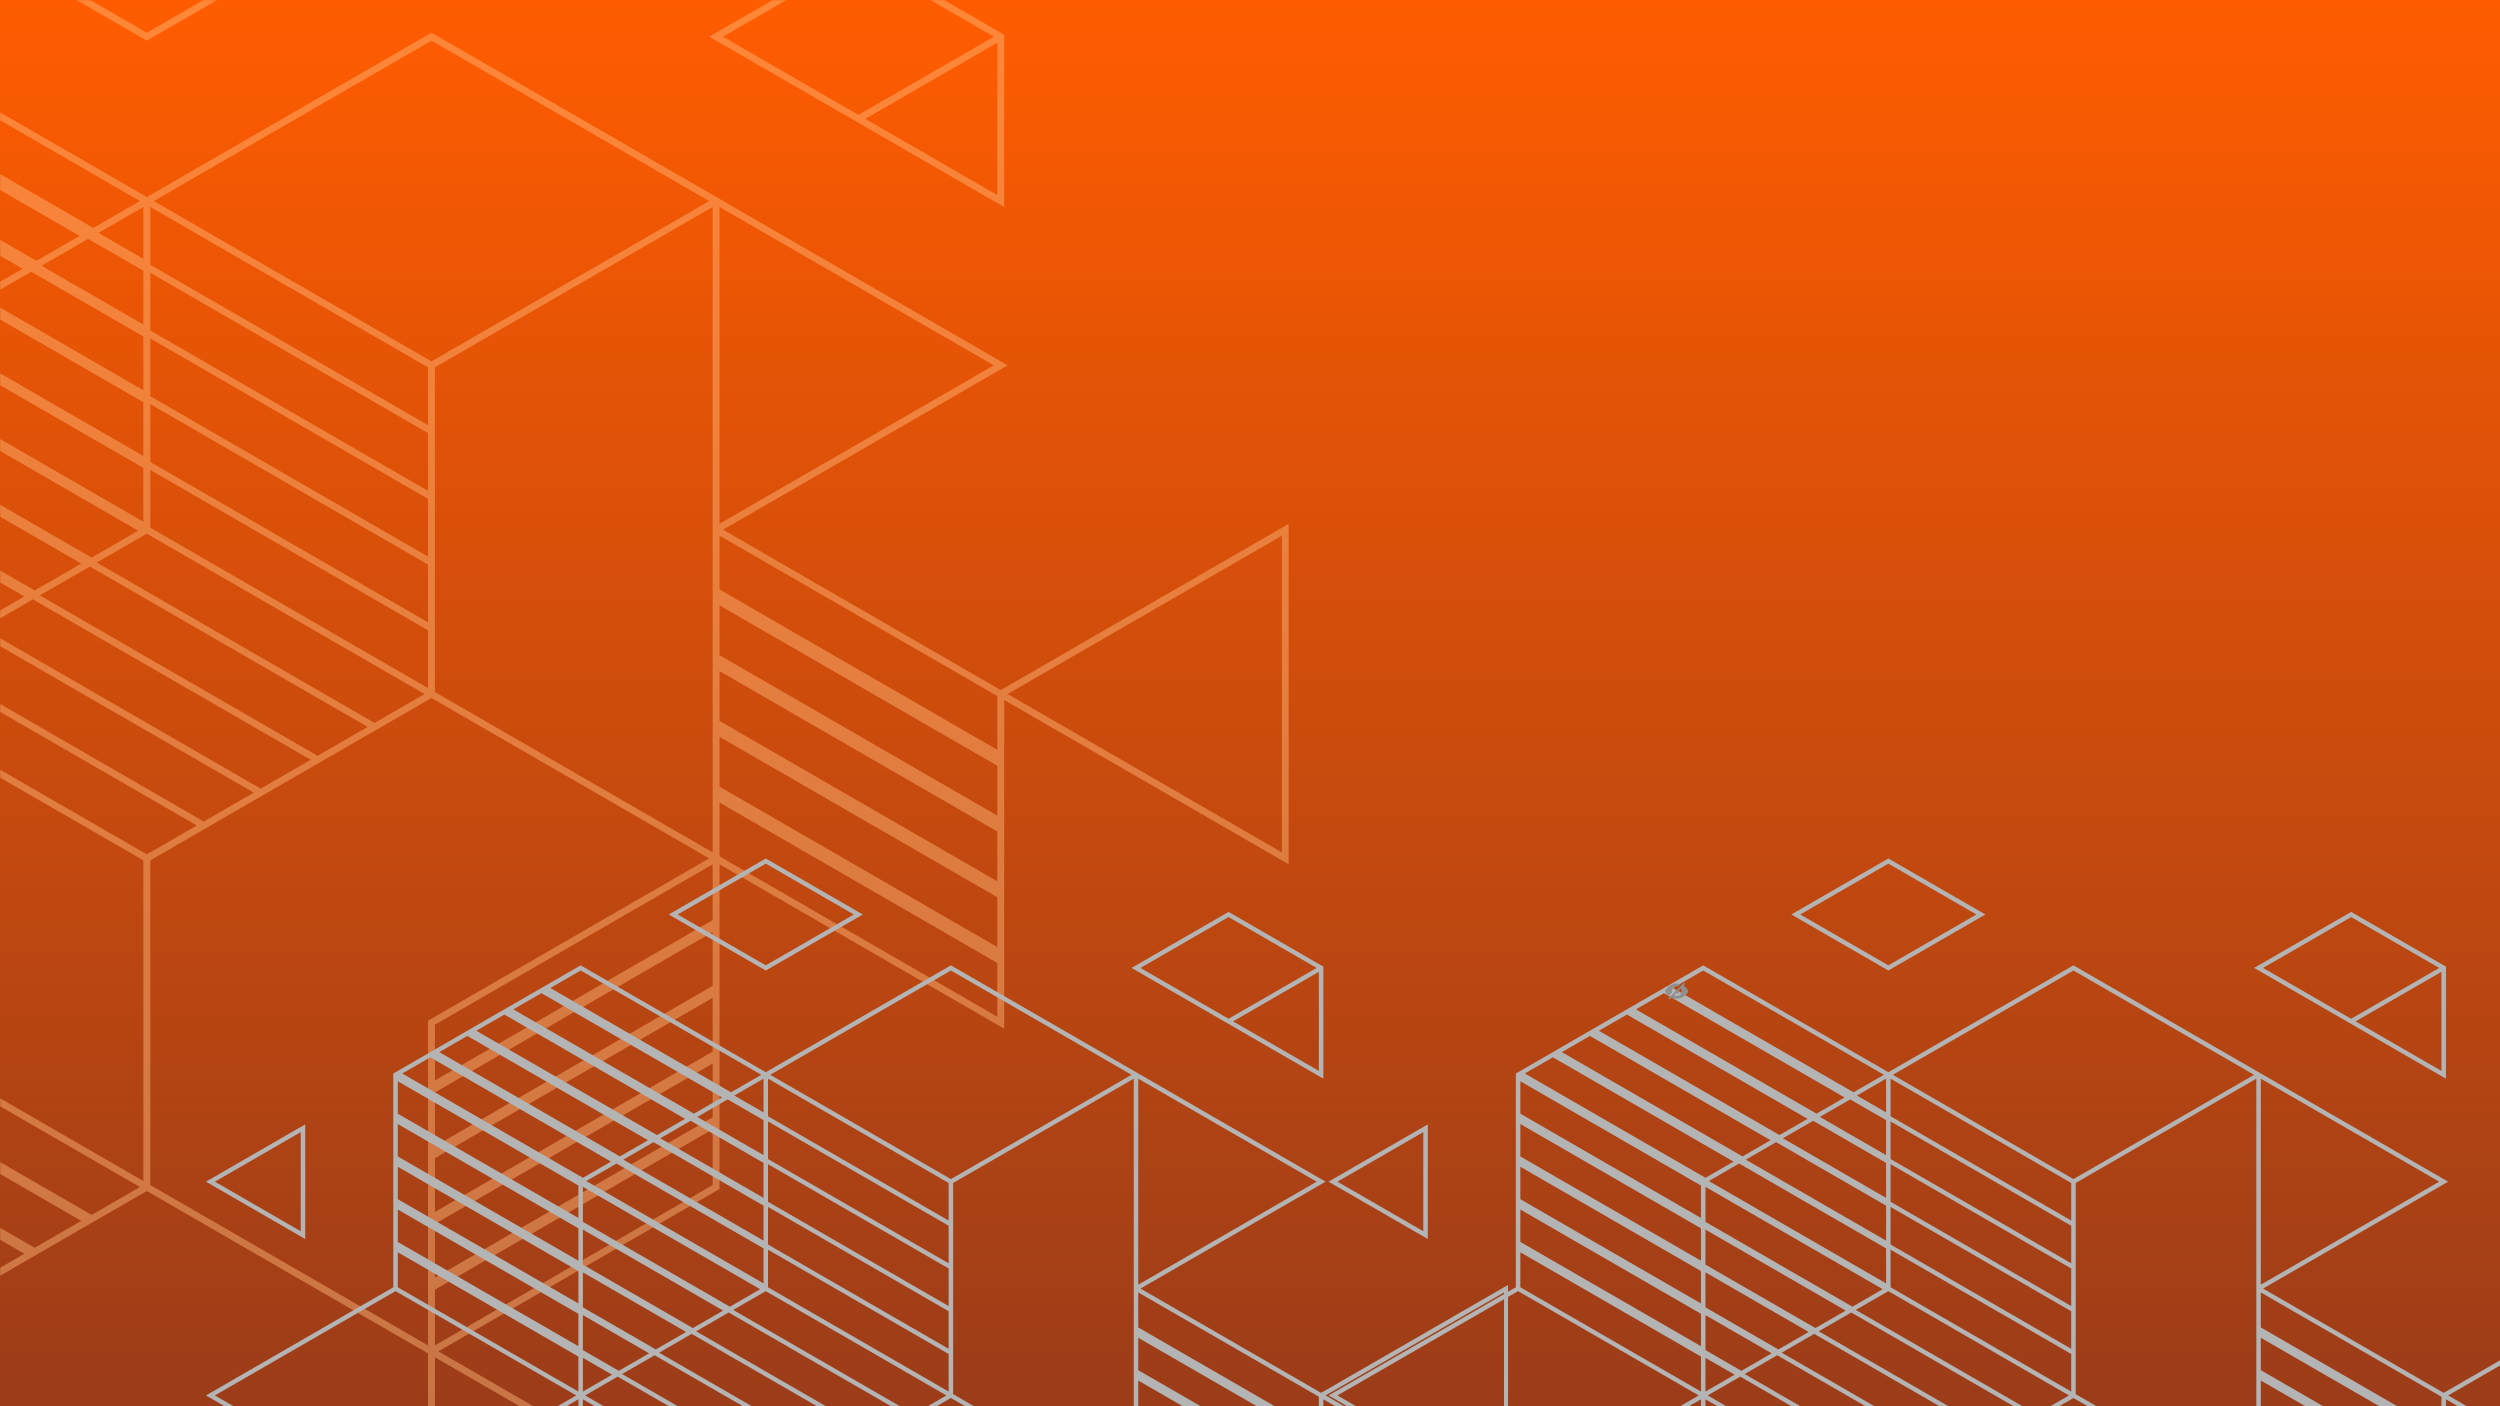 <svg xmlns="http://www.w3.org/2000/svg" xmlns:xlink="http://www.w3.org/1999/xlink" width="1920" zoomAndPan="magnify" viewBox="0 0 1440 810" height="1080" preserveAspectRatio="xMidYMid meet" version="1.0"><defs><filter x="0%" y="0%" width="100%" height="100%" id="4e6809bf6b"><feColorMatrix values="0 0 0 0 1 0 0 0 0 1 0 0 0 0 1 0 0 0 1 0" color-interpolation-filters="sRGB"/></filter><linearGradient x1="960" gradientTransform="matrix(0.75, 0, 0, 0.75, 0, 0)" y1="0" x2="960" gradientUnits="userSpaceOnUse" y2="1080" id="f26ebef2ee"><stop stop-opacity="1" stop-color="rgb(100%, 36.079%, 0%)" offset="0"/><stop stop-opacity="1" stop-color="rgb(99.846%, 36.031%, 0.038%)" offset="0.008"/><stop stop-opacity="1" stop-color="rgb(99.539%, 35.931%, 0.114%)" offset="0.016"/><stop stop-opacity="1" stop-color="rgb(99.232%, 35.834%, 0.191%)" offset="0.023"/><stop stop-opacity="1" stop-color="rgb(98.926%, 35.736%, 0.267%)" offset="0.031"/><stop stop-opacity="1" stop-color="rgb(98.619%, 35.638%, 0.343%)" offset="0.039"/><stop stop-opacity="1" stop-color="rgb(98.314%, 35.539%, 0.42%)" offset="0.047"/><stop stop-opacity="1" stop-color="rgb(98.007%, 35.442%, 0.497%)" offset="0.055"/><stop stop-opacity="1" stop-color="rgb(97.701%, 35.344%, 0.574%)" offset="0.062"/><stop stop-opacity="1" stop-color="rgb(97.394%, 35.246%, 0.65%)" offset="0.07"/><stop stop-opacity="1" stop-color="rgb(97.087%, 35.147%, 0.726%)" offset="0.078"/><stop stop-opacity="1" stop-color="rgb(96.782%, 35.049%, 0.803%)" offset="0.086"/><stop stop-opacity="1" stop-color="rgb(96.475%, 34.952%, 0.879%)" offset="0.094"/><stop stop-opacity="1" stop-color="rgb(96.169%, 34.854%, 0.957%)" offset="0.102"/><stop stop-opacity="1" stop-color="rgb(95.862%, 34.755%, 1.033%)" offset="0.109"/><stop stop-opacity="1" stop-color="rgb(95.555%, 34.657%, 1.109%)" offset="0.117"/><stop stop-opacity="1" stop-color="rgb(95.25%, 34.56%, 1.186%)" offset="0.125"/><stop stop-opacity="1" stop-color="rgb(94.943%, 34.462%, 1.262%)" offset="0.133"/><stop stop-opacity="1" stop-color="rgb(94.637%, 34.363%, 1.338%)" offset="0.141"/><stop stop-opacity="1" stop-color="rgb(94.33%, 34.265%, 1.416%)" offset="0.148"/><stop stop-opacity="1" stop-color="rgb(94.023%, 34.167%, 1.492%)" offset="0.156"/><stop stop-opacity="1" stop-color="rgb(93.718%, 34.07%, 1.569%)" offset="0.164"/><stop stop-opacity="1" stop-color="rgb(93.411%, 33.971%, 1.645%)" offset="0.172"/><stop stop-opacity="1" stop-color="rgb(93.105%, 33.873%, 1.721%)" offset="0.18"/><stop stop-opacity="1" stop-color="rgb(92.798%, 33.775%, 1.799%)" offset="0.188"/><stop stop-opacity="1" stop-color="rgb(92.491%, 33.676%, 1.875%)" offset="0.195"/><stop stop-opacity="1" stop-color="rgb(92.186%, 33.578%, 1.952%)" offset="0.203"/><stop stop-opacity="1" stop-color="rgb(91.879%, 33.481%, 2.028%)" offset="0.211"/><stop stop-opacity="1" stop-color="rgb(91.573%, 33.383%, 2.104%)" offset="0.219"/><stop stop-opacity="1" stop-color="rgb(91.266%, 33.284%, 2.18%)" offset="0.227"/><stop stop-opacity="1" stop-color="rgb(90.959%, 33.186%, 2.258%)" offset="0.234"/><stop stop-opacity="1" stop-color="rgb(90.654%, 33.089%, 2.335%)" offset="0.242"/><stop stop-opacity="1" stop-color="rgb(90.347%, 32.991%, 2.411%)" offset="0.25"/><stop stop-opacity="1" stop-color="rgb(90.041%, 32.892%, 2.487%)" offset="0.258"/><stop stop-opacity="1" stop-color="rgb(89.734%, 32.794%, 2.563%)" offset="0.266"/><stop stop-opacity="1" stop-color="rgb(89.427%, 32.697%, 2.64%)" offset="0.273"/><stop stop-opacity="1" stop-color="rgb(89.12%, 32.599%, 2.718%)" offset="0.281"/><stop stop-opacity="1" stop-color="rgb(88.815%, 32.5%, 2.794%)" offset="0.289"/><stop stop-opacity="1" stop-color="rgb(88.509%, 32.402%, 2.87%)" offset="0.297"/><stop stop-opacity="1" stop-color="rgb(88.202%, 32.304%, 2.946%)" offset="0.305"/><stop stop-opacity="1" stop-color="rgb(87.895%, 32.207%, 3.023%)" offset="0.312"/><stop stop-opacity="1" stop-color="rgb(87.589%, 32.108%, 3.101%)" offset="0.32"/><stop stop-opacity="1" stop-color="rgb(87.283%, 32.01%, 3.177%)" offset="0.328"/><stop stop-opacity="1" stop-color="rgb(86.977%, 31.912%, 3.253%)" offset="0.336"/><stop stop-opacity="1" stop-color="rgb(86.67%, 31.815%, 3.329%)" offset="0.344"/><stop stop-opacity="1" stop-color="rgb(86.363%, 31.715%, 3.406%)" offset="0.352"/><stop stop-opacity="1" stop-color="rgb(86.057%, 31.618%, 3.482%)" offset="0.359"/><stop stop-opacity="1" stop-color="rgb(85.751%, 31.52%, 3.56%)" offset="0.367"/><stop stop-opacity="1" stop-color="rgb(85.445%, 31.422%, 3.636%)" offset="0.375"/><stop stop-opacity="1" stop-color="rgb(85.138%, 31.323%, 3.712%)" offset="0.383"/><stop stop-opacity="1" stop-color="rgb(84.831%, 31.226%, 3.789%)" offset="0.391"/><stop stop-opacity="1" stop-color="rgb(84.525%, 31.128%, 3.865%)" offset="0.398"/><stop stop-opacity="1" stop-color="rgb(84.219%, 31.03%, 3.941%)" offset="0.406"/><stop stop-opacity="1" stop-color="rgb(83.913%, 30.931%, 4.019%)" offset="0.414"/><stop stop-opacity="1" stop-color="rgb(83.606%, 30.833%, 4.095%)" offset="0.422"/><stop stop-opacity="1" stop-color="rgb(83.299%, 30.736%, 4.172%)" offset="0.43"/><stop stop-opacity="1" stop-color="rgb(82.993%, 30.638%, 4.248%)" offset="0.438"/><stop stop-opacity="1" stop-color="rgb(82.687%, 30.539%, 4.324%)" offset="0.445"/><stop stop-opacity="1" stop-color="rgb(82.381%, 30.441%, 4.402%)" offset="0.453"/><stop stop-opacity="1" stop-color="rgb(82.074%, 30.344%, 4.478%)" offset="0.461"/><stop stop-opacity="1" stop-color="rgb(81.767%, 30.246%, 4.555%)" offset="0.469"/><stop stop-opacity="1" stop-color="rgb(81.461%, 30.147%, 4.631%)" offset="0.477"/><stop stop-opacity="1" stop-color="rgb(81.155%, 30.049%, 4.707%)" offset="0.484"/><stop stop-opacity="1" stop-color="rgb(80.849%, 29.951%, 4.784%)" offset="0.492"/><stop stop-opacity="1" stop-color="rgb(80.542%, 29.854%, 4.861%)" offset="0.5"/><stop stop-opacity="1" stop-color="rgb(80.235%, 29.755%, 4.938%)" offset="0.508"/><stop stop-opacity="1" stop-color="rgb(79.929%, 29.657%, 5.014%)" offset="0.516"/><stop stop-opacity="1" stop-color="rgb(79.622%, 29.559%, 5.09%)" offset="0.523"/><stop stop-opacity="1" stop-color="rgb(79.317%, 29.46%, 5.167%)" offset="0.531"/><stop stop-opacity="1" stop-color="rgb(79.01%, 29.362%, 5.243%)" offset="0.539"/><stop stop-opacity="1" stop-color="rgb(78.703%, 29.265%, 5.321%)" offset="0.547"/><stop stop-opacity="1" stop-color="rgb(78.397%, 29.167%, 5.397%)" offset="0.555"/><stop stop-opacity="1" stop-color="rgb(78.09%, 29.068%, 5.473%)" offset="0.562"/><stop stop-opacity="1" stop-color="rgb(77.785%, 28.97%, 5.55%)" offset="0.57"/><stop stop-opacity="1" stop-color="rgb(77.478%, 28.873%, 5.626%)" offset="0.578"/><stop stop-opacity="1" stop-color="rgb(77.171%, 28.775%, 5.704%)" offset="0.586"/><stop stop-opacity="1" stop-color="rgb(76.865%, 28.676%, 5.78%)" offset="0.594"/><stop stop-opacity="1" stop-color="rgb(76.558%, 28.578%, 5.856%)" offset="0.602"/><stop stop-opacity="1" stop-color="rgb(76.253%, 28.481%, 5.933%)" offset="0.609"/><stop stop-opacity="1" stop-color="rgb(75.946%, 28.383%, 6.009%)" offset="0.617"/><stop stop-opacity="1" stop-color="rgb(75.639%, 28.284%, 6.085%)" offset="0.625"/><stop stop-opacity="1" stop-color="rgb(75.333%, 28.186%, 6.163%)" offset="0.633"/><stop stop-opacity="1" stop-color="rgb(75.026%, 28.088%, 6.239%)" offset="0.641"/><stop stop-opacity="1" stop-color="rgb(74.721%, 27.991%, 6.316%)" offset="0.648"/><stop stop-opacity="1" stop-color="rgb(74.414%, 27.892%, 6.392%)" offset="0.656"/><stop stop-opacity="1" stop-color="rgb(74.107%, 27.794%, 6.468%)" offset="0.664"/><stop stop-opacity="1" stop-color="rgb(73.801%, 27.696%, 6.544%)" offset="0.672"/><stop stop-opacity="1" stop-color="rgb(73.494%, 27.599%, 6.622%)" offset="0.68"/><stop stop-opacity="1" stop-color="rgb(73.189%, 27.499%, 6.699%)" offset="0.688"/><stop stop-opacity="1" stop-color="rgb(72.882%, 27.402%, 6.775%)" offset="0.695"/><stop stop-opacity="1" stop-color="rgb(72.575%, 27.304%, 6.851%)" offset="0.703"/><stop stop-opacity="1" stop-color="rgb(72.269%, 27.206%, 6.927%)" offset="0.711"/><stop stop-opacity="1" stop-color="rgb(71.962%, 27.107%, 7.005%)" offset="0.719"/><stop stop-opacity="1" stop-color="rgb(71.657%, 27.01%, 7.082%)" offset="0.727"/><stop stop-opacity="1" stop-color="rgb(71.35%, 26.912%, 7.158%)" offset="0.734"/><stop stop-opacity="1" stop-color="rgb(71.043%, 26.814%, 7.234%)" offset="0.742"/><stop stop-opacity="1" stop-color="rgb(70.737%, 26.715%, 7.31%)" offset="0.75"/><stop stop-opacity="1" stop-color="rgb(70.43%, 26.617%, 7.387%)" offset="0.758"/><stop stop-opacity="1" stop-color="rgb(70.123%, 26.52%, 7.465%)" offset="0.766"/><stop stop-opacity="1" stop-color="rgb(69.818%, 26.422%, 7.541%)" offset="0.773"/><stop stop-opacity="1" stop-color="rgb(69.511%, 26.323%, 7.617%)" offset="0.781"/><stop stop-opacity="1" stop-color="rgb(69.205%, 26.225%, 7.693%)" offset="0.789"/><stop stop-opacity="1" stop-color="rgb(68.898%, 26.128%, 7.77%)" offset="0.797"/><stop stop-opacity="1" stop-color="rgb(68.591%, 26.03%, 7.846%)" offset="0.805"/><stop stop-opacity="1" stop-color="rgb(68.286%, 25.931%, 7.924%)" offset="0.812"/><stop stop-opacity="1" stop-color="rgb(67.979%, 25.833%, 8%)" offset="0.82"/><stop stop-opacity="1" stop-color="rgb(67.673%, 25.735%, 8.076%)" offset="0.828"/><stop stop-opacity="1" stop-color="rgb(67.366%, 25.636%, 8.153%)" offset="0.836"/><stop stop-opacity="1" stop-color="rgb(67.059%, 25.539%, 8.229%)" offset="0.844"/><stop stop-opacity="1" stop-color="rgb(66.754%, 25.441%, 8.307%)" offset="0.852"/><stop stop-opacity="1" stop-color="rgb(66.447%, 25.343%, 8.383%)" offset="0.859"/><stop stop-opacity="1" stop-color="rgb(66.141%, 25.244%, 8.459%)" offset="0.867"/><stop stop-opacity="1" stop-color="rgb(65.834%, 25.146%, 8.536%)" offset="0.875"/><stop stop-opacity="1" stop-color="rgb(65.527%, 25.049%, 8.612%)" offset="0.883"/><stop stop-opacity="1" stop-color="rgb(65.222%, 24.951%, 8.688%)" offset="0.891"/><stop stop-opacity="1" stop-color="rgb(64.915%, 24.852%, 8.766%)" offset="0.898"/><stop stop-opacity="1" stop-color="rgb(64.609%, 24.754%, 8.842%)" offset="0.906"/><stop stop-opacity="1" stop-color="rgb(64.302%, 24.657%, 8.919%)" offset="0.914"/><stop stop-opacity="1" stop-color="rgb(63.995%, 24.559%, 8.995%)" offset="0.922"/><stop stop-opacity="1" stop-color="rgb(63.69%, 24.46%, 9.071%)" offset="0.93"/><stop stop-opacity="1" stop-color="rgb(63.383%, 24.362%, 9.148%)" offset="0.938"/><stop stop-opacity="1" stop-color="rgb(63.077%, 24.265%, 9.225%)" offset="0.945"/><stop stop-opacity="1" stop-color="rgb(62.77%, 24.167%, 9.302%)" offset="0.953"/><stop stop-opacity="1" stop-color="rgb(62.463%, 24.068%, 9.378%)" offset="0.961"/><stop stop-opacity="1" stop-color="rgb(62.158%, 23.97%, 9.454%)" offset="0.969"/><stop stop-opacity="1" stop-color="rgb(61.852%, 23.872%, 9.531%)" offset="0.977"/><stop stop-opacity="1" stop-color="rgb(61.545%, 23.775%, 9.607%)" offset="0.984"/><stop stop-opacity="1" stop-color="rgb(61.238%, 23.676%, 9.685%)" offset="0.992"/><stop stop-opacity="1" stop-color="rgb(60.931%, 23.578%, 9.761%)" offset="1"/></linearGradient><mask id="3de83b9472"><g filter="url(#4e6809bf6b)"><rect x="-144" width="1728" fill="#000000" y="-81" height="972" fill-opacity="0.45"/></g></mask><clipPath id="c7c06afcff"><path d="M 0 0 L 742.27 0 L 742.27 810 L 0 810 Z M 0 0 " clip-rule="nonzero"/></clipPath><clipPath id="8472a7dbae"><rect x="0" width="744" y="0" height="810"/></clipPath><clipPath id="65e833bc75"><path d="M 118.621 494.477 L 868.621 494.477 L 868.621 810 L 118.621 810 Z M 118.621 494.477 " clip-rule="nonzero"/></clipPath><clipPath id="2cf54bb841"><path d="M 765.219 494.477 L 1440 494.477 L 1440 810 L 765.219 810 Z M 765.219 494.477 " clip-rule="nonzero"/></clipPath><clipPath id="c97a7f4280"><path d="M 959.105 566.07 L 972.605 566.07 L 972.605 575.82 L 959.105 575.82 Z M 959.105 566.07 " clip-rule="nonzero"/></clipPath></defs><rect x="-144" width="1728" fill="#ffffff" y="-81" height="972" fill-opacity="1"/><rect x="-144" fill="url(#f26ebef2ee)" width="1728" y="-81" height="972"/><g mask="url(#3de83b9472)"><g transform="matrix(1, 0, 0, 1, 0, 0)"><g clip-path="url(#8472a7dbae)"><g clip-path="url(#c7c06afcff)"><path fill="#ffba7d" d="M 572.449 210.445 L 414.449 119.227 L 414.449 301.672 Z M 574.43 554.648 L 414.461 462.285 L 414.461 493.27 L 574.43 585.633 Z M 414.465 453.121 L 574.43 545.48 L 574.43 516.785 L 414.461 424.43 Z M 574.43 478.926 L 414.461 386.566 L 414.461 415.27 L 574.43 507.617 Z M 574.43 441.066 L 414.461 348.703 L 414.461 377.402 L 574.43 469.762 Z M 574.43 400.902 C 521.098 370.16 467.781 339.324 414.461 308.543 L 414.461 339.547 L 574.43 431.895 Z M 494.449 -28.477 C 522.449 -12.352 550.434 3.824 578.406 19.996 L 578.406 119.227 L 408.508 21.137 Z M 494.449 66.176 L 572.453 21.137 L 494.449 -23.898 L 416.441 21.137 Z M 574.43 24.574 L 498.41 68.465 L 574.43 112.355 Z M -81.363 289.617 L -241.332 197.258 L -241.332 225.953 L -81.363 318.312 Z M -81.363 251.754 L -241.332 159.395 L -241.332 188.09 L -81.363 280.445 Z M -81.363 213.883 L -241.332 121.523 L -241.332 150.23 L -81.363 242.59 Z M -52.535 192.668 L -212.52 100.301 L -237.371 114.645 L -77.387 207.012 Z M -19.75 173.738 L -179.734 81.371 L -204.582 95.715 L -44.602 188.082 Z M 80.613 115.797 L -79.375 23.43 L -106.211 38.922 L 53.773 131.289 Z M -77.387 321.754 L -12.809 359.039 L 14.023 343.543 L -77.387 290.766 Z M -51.551 381.402 L -77.387 366.488 L -77.387 396.32 Z M -77.387 359.613 L -45.598 377.965 L -18.762 362.473 L -77.387 328.625 Z M 246.527 363.047 L 86.562 270.688 L 86.562 303.961 L 246.527 396.324 Z M 246.527 325.184 L 86.562 232.824 L 86.562 266.102 L 246.527 358.461 Z M 246.527 287.324 L 86.562 194.965 L 86.562 228.242 L 246.527 320.602 Z M -9.867 361.883 L 150.148 454.27 L 178.973 437.633 L 18.945 345.242 Z M 113.391 475.488 L -46.605 383.113 L -75.41 399.758 L 84.578 492.125 Z M -42.641 380.816 L 117.363 473.199 L 146.18 456.562 L -13.836 364.172 Z M -81.363 365.34 L -241.332 272.98 L -241.332 303.969 L -81.363 396.32 Z M -241.332 263.812 L -81.363 356.168 L -81.363 327.477 L -241.332 235.117 Z M 13.039 154.809 L -146.945 62.441 L -171.797 76.789 L -11.812 169.152 Z M -139.008 57.852 L 20.973 150.223 L 45.84 135.871 L -114.148 43.504 Z M 46.816 324.617 L -77.387 252.902 L -77.387 283.895 L 19.984 340.105 Z M -77.387 246.031 L 52.77 321.18 L 79.609 305.676 L -77.387 215.035 Z M 82.582 193.812 L 17.996 156.52 L -8.844 172.012 L 82.582 224.797 Z M 56.727 134.16 L 82.582 149.086 L 82.582 119.23 Z M 82.582 155.949 L 50.789 137.59 L 23.949 153.086 L 82.582 186.938 Z M -41.637 190.949 L 82.582 262.664 L 82.582 231.676 L -14.797 175.449 Z M 82.582 269.527 L -47.578 194.379 L -74.418 209.875 L 82.582 300.52 Z M 211.762 418.695 L 51.746 326.316 L 22.918 342.953 L 182.938 435.34 Z M 55.719 324.027 L 215.723 416.406 L 244.555 399.766 L 84.57 307.395 Z M 246.527 249.465 L 86.562 157.105 L 86.562 190.379 L 246.527 282.738 Z M 86.562 152.52 L 246.527 244.883 L 246.527 211.586 L 86.562 119.227 Z M 88.535 115.797 L 248.52 208.16 L 408.508 115.797 L 248.52 23.43 Z M -323.312 540.594 C -323.312 572.91 -323.359 605.227 -323.305 637.543 L -409.238 687.152 C -409.277 621.766 -409.25 556.375 -409.25 490.984 Z M -329.25 636.395 L -405.277 592.496 L -405.277 680.289 Z M -405.277 587.926 L -327.266 632.969 L -327.273 542.879 L -405.289 497.844 Z M -323.305 159.688 L -323.305 261.219 L -411.23 210.449 Z M -327.285 166.555 L -403.305 210.445 L -327.285 254.336 Z M 84.574 -75.801 C 113.234 -59.297 141.871 -42.73 170.512 -26.184 C 141.867 -9.648 113.203 6.863 84.574 23.43 C 55.945 6.863 27.277 -9.648 -1.359 -26.184 Z M 84.574 -71.219 L 6.562 -26.184 L 84.574 18.855 L 162.582 -26.184 Z M 82.586 495.559 L -77.387 403.195 L -77.387 587.926 L 82.586 680.285 Z M 246.543 774.949 L 246.547 587.926 L 408.504 494.41 L 248.516 402.047 C 194.484 433.141 140.57 464.426 86.562 495.555 L 86.562 682.586 Z M 250.508 629.238 L 250.508 660.223 L 410.48 567.859 L 410.48 536.871 Z M 410.48 497.852 L 250.508 590.219 L 250.508 622.359 L 410.48 529.996 Z M 250.508 698.078 L 410.48 605.719 L 410.48 574.734 L 250.508 667.098 Z M 250.508 735.945 L 410.48 643.582 L 410.48 612.594 L 250.508 704.957 Z M 410.48 650.453 L 250.504 742.82 L 250.504 774.949 L 410.48 682.586 Z M -108.203 418.691 L -108.195 603.422 L -81.344 587.926 L -81.352 403.195 Z M -140.996 437.625 L -140.996 622.359 L -116.125 607.996 L -116.129 423.266 Z M -173.789 456.555 L -173.789 641.293 L -148.914 626.934 L -148.918 442.195 Z M -206.574 475.484 L -206.574 660.223 L -181.707 645.863 L -181.711 461.133 Z M -241.332 680.289 L -214.488 664.797 L -214.5 480.062 L -241.332 495.555 Z M -51.543 760.027 L -211.52 667.66 L -239.352 683.727 L -79.371 776.09 Z M -205.566 664.223 L -45.594 756.586 L -18.758 741.094 L -178.738 648.73 Z M -107.191 607.426 L 52.777 699.785 L 80.605 683.727 L -79.367 591.359 Z M 14.031 722.164 L -145.945 629.797 L -172.785 645.297 L -12.805 737.656 Z M -139.992 626.367 L 19.984 718.727 L 46.824 703.227 L -113.148 610.863 Z M -165.309 825.703 L -241.332 781.816 L -241.332 869.598 Z M -157.379 825.707 L -245.309 876.477 L -245.309 774.949 Z M 408.508 873.027 L 250.504 781.809 L 250.508 964.254 Z M -46.582 984.332 L 113.398 891.957 L 84.574 875.32 L -75.41 967.691 Z M 51.789 1041.125 L 211.781 948.762 L 182.953 932.117 L 22.969 1024.488 Z M 215.742 951.051 L 55.758 1043.414 L 84.578 1060.059 L 244.566 967.691 Z M -13.785 1003.266 L 146.199 910.898 L 117.367 894.254 L -42.617 986.621 Z M 150.164 913.188 L -9.816 1005.555 L 19 1022.199 L 178.984 929.828 Z M 410.488 119.227 L 250.512 211.586 L 250.512 398.617 L 410.48 490.977 C 410.48 367.047 410.488 243.152 410.488 119.227 Z M 252.484 778.387 L 416.438 873.039 C 305.836 936.926 195.234 1000.824 84.578 1064.629 C 28.598 1032.352 -27.363 1000.02 -83.328 967.691 C -27.367 935.363 28.641 903.113 84.574 870.754 L 246.547 964.258 C 246.547 902.68 246.578 841.105 246.543 779.527 C 192.527 748.41 138.547 717.211 84.574 686.012 L -79.371 780.672 C -134.738 748.84 -190.016 716.824 -245.312 684.867 L -245.312 495.547 L -411.223 399.758 L -245.312 303.969 L -245.312 114.656 C -190 82.719 -134.734 50.691 -79.367 18.855 L 84.578 113.504 L 248.516 18.855 C 359.227 82.562 469.758 146.59 580.383 210.449 L 416.438 305.109 L 576.414 397.473 L 742.348 301.68 C 742.348 367.07 742.383 432.461 742.34 497.848 C 687.695 466.305 633.066 434.727 578.406 403.195 L 578.406 592.512 C 523.762 560.965 469.09 529.434 414.453 497.852 L 414.453 684.867 C 360.488 716.059 306.512 747.27 252.484 778.387 Z M -83.332 399.758 L -243.32 307.395 L -403.305 399.758 L -243.316 492.125 C -189.988 461.34 -136.66 430.547 -83.332 399.758 Z M 738.387 308.535 L 580.383 399.758 L 738.383 490.98 L 738.387 308.535 " fill-opacity="1" fill-rule="nonzero"/></g></g></g></g><g clip-path="url(#65e833bc75)"><path fill="#b4b4b4" d="M 758.387 680.645 L 655.625 621.316 L 655.625 739.973 Z M 759.672 904.508 L 655.633 844.434 L 655.633 864.586 L 759.672 924.656 Z M 655.637 838.473 L 759.672 898.543 L 759.672 879.879 L 655.633 819.812 Z M 759.672 855.258 L 655.633 795.191 L 655.633 813.855 L 759.672 873.918 Z M 759.672 830.633 L 655.633 770.562 L 655.633 789.227 L 759.672 849.297 Z M 759.672 804.512 C 724.988 784.52 690.309 764.465 655.633 744.445 L 655.633 764.605 L 759.672 824.668 Z M 707.652 525.254 C 725.867 535.742 744.066 546.262 762.258 556.781 L 762.258 621.316 L 651.762 557.52 Z M 707.652 586.812 L 758.387 557.52 L 707.652 528.23 L 656.922 557.52 Z M 759.672 559.758 L 710.23 588.301 L 759.672 616.848 Z M 333.16 732.133 L 229.121 672.066 L 229.121 690.73 L 333.16 750.797 Z M 333.16 707.512 L 229.121 647.441 L 229.121 666.105 L 333.16 726.172 Z M 333.16 682.879 L 229.121 622.812 L 229.121 641.48 L 333.16 701.551 Z M 351.91 669.082 L 247.859 609.008 L 231.695 618.336 L 335.746 678.41 Z M 373.234 656.77 L 269.184 596.695 L 253.023 606.023 L 357.07 666.098 Z M 438.508 619.086 L 334.453 559.012 L 317 569.09 L 421.051 629.164 Z M 335.746 753.035 L 377.746 777.285 L 395.199 767.207 L 335.746 732.883 Z M 352.551 791.832 L 335.746 782.129 L 335.746 801.531 Z M 335.746 777.656 L 356.422 789.594 L 373.875 779.52 L 335.746 757.508 Z M 546.414 779.891 L 442.375 719.824 L 442.375 741.465 L 546.414 801.535 Z M 546.414 755.266 L 442.375 695.199 L 442.375 716.844 L 546.414 776.91 Z M 546.414 730.645 L 442.375 670.574 L 442.375 692.219 L 546.414 752.285 Z M 379.66 779.137 L 483.73 839.223 L 502.477 828.402 L 398.398 768.312 Z M 459.824 853.023 L 355.766 792.941 L 337.031 803.77 L 441.086 863.844 Z M 358.344 791.449 L 462.406 851.531 L 481.148 840.711 L 377.078 780.625 Z M 333.16 781.383 L 229.121 721.312 L 229.121 741.469 L 333.16 801.531 Z M 229.121 715.352 L 333.16 775.418 L 333.16 756.758 L 229.121 696.691 Z M 394.559 644.457 L 290.508 584.383 L 274.344 593.715 L 378.395 653.789 Z M 295.672 581.402 L 399.719 641.477 L 415.891 632.145 L 311.836 572.07 Z M 416.527 754.898 L 335.746 708.258 L 335.746 728.414 L 399.074 764.969 Z M 335.746 703.789 L 420.398 752.66 L 437.852 742.578 L 335.746 683.629 Z M 439.789 669.828 L 397.781 645.574 L 380.324 655.648 L 439.789 689.98 Z M 422.973 631.031 L 439.789 640.738 L 439.789 621.32 Z M 439.789 645.199 L 419.109 633.262 L 401.652 643.34 L 439.789 665.355 Z M 359 667.965 L 439.789 714.605 L 439.789 694.453 L 376.453 657.883 Z M 439.789 719.07 L 355.133 670.195 L 337.676 680.273 L 439.789 739.227 Z M 523.805 816.086 L 419.73 756.004 L 400.98 766.824 L 505.055 826.91 Z M 422.312 754.516 L 526.379 814.598 L 545.129 803.773 L 441.078 743.695 Z M 546.414 706.023 L 442.375 645.953 L 442.375 667.594 L 546.414 727.664 Z M 442.375 642.969 L 546.414 703.043 L 546.414 681.387 L 442.375 621.316 Z M 443.66 619.086 L 547.711 679.16 L 651.762 619.086 L 547.711 559.012 Z M 175.805 895.363 C 175.805 916.383 175.773 937.402 175.809 958.418 L 119.918 990.68 C 119.895 948.156 119.91 905.629 119.91 863.102 Z M 171.941 957.668 L 122.492 929.121 L 122.492 986.219 Z M 122.492 926.148 L 173.23 955.441 L 173.227 896.852 L 122.488 867.562 Z M 175.809 647.633 L 175.809 713.664 L 118.621 680.648 Z M 173.219 652.098 L 123.777 680.645 L 173.219 709.191 Z M 441.082 494.477 C 459.723 505.211 478.348 515.984 496.977 526.746 C 478.344 537.5 459.703 548.238 441.082 559.012 C 422.465 548.238 403.82 537.5 385.195 526.746 Z M 441.082 497.457 L 390.348 526.746 L 441.082 556.039 L 491.816 526.746 Z M 439.789 866.074 L 335.746 806.004 L 335.746 926.148 L 439.789 986.215 Z M 546.422 1047.785 L 546.426 926.148 L 651.758 865.328 L 547.707 805.258 C 512.566 825.48 477.5 845.828 442.375 866.074 L 442.375 987.711 Z M 549 953.016 L 549 973.168 L 653.043 913.098 L 653.043 892.945 Z M 653.043 867.566 L 549 927.637 L 549 948.543 L 653.043 888.473 Z M 549 997.789 L 653.043 937.719 L 653.043 917.57 L 549 977.641 Z M 549 1022.414 L 653.043 962.344 L 653.043 942.191 L 549 1002.262 Z M 653.043 966.812 L 549 1026.887 L 549 1047.785 L 653.043 987.711 Z M 315.707 816.082 L 315.707 936.227 L 333.172 926.148 L 333.168 806.004 Z M 294.375 828.395 L 294.375 948.543 L 310.555 939.199 L 310.551 819.059 Z M 273.047 840.707 L 273.047 960.855 L 289.227 951.52 L 289.223 831.371 Z M 251.727 853.02 L 251.727 973.168 L 267.898 963.832 L 267.898 843.684 Z M 229.121 986.219 L 246.578 976.141 L 246.574 855.996 L 229.121 866.074 Z M 352.555 1038.078 L 248.508 978.008 L 230.41 988.453 L 334.457 1048.527 Z M 252.383 975.77 L 356.426 1035.84 L 373.879 1025.766 L 269.832 965.695 Z M 316.363 938.832 L 420.402 998.898 L 438.5 988.453 L 334.461 928.379 Z M 395.203 1013.453 L 291.156 953.379 L 273.703 963.461 L 377.75 1023.531 Z M 295.031 951.148 L 399.074 1011.219 L 416.531 1001.137 L 312.488 941.066 Z M 278.566 1080.793 L 229.121 1052.25 L 229.121 1109.34 Z M 283.723 1080.797 L 226.535 1113.812 L 226.535 1047.785 Z M 651.762 1111.57 L 549 1052.246 L 549 1170.902 Z M 355.781 1183.961 L 459.828 1123.883 L 441.082 1113.062 L 337.031 1173.137 Z M 419.758 1220.898 L 523.816 1160.824 L 505.066 1150.004 L 401.016 1210.078 Z M 526.391 1162.316 L 422.34 1222.387 L 441.086 1233.211 L 545.141 1173.137 Z M 377.109 1196.277 L 481.16 1136.203 L 462.41 1125.375 L 358.359 1185.449 Z M 483.738 1137.691 L 379.691 1197.766 L 398.434 1208.59 L 502.484 1148.516 Z M 653.047 621.316 L 549.004 681.387 L 549.004 803.027 L 653.043 863.094 C 653.043 782.492 653.047 701.914 653.047 621.316 Z M 550.289 1050.02 L 656.918 1111.578 C 584.984 1153.129 513.055 1194.688 441.086 1236.184 C 404.676 1215.191 368.281 1194.164 331.883 1173.137 C 368.277 1152.113 404.703 1131.137 441.082 1110.09 L 546.426 1170.906 C 546.426 1130.855 546.445 1090.809 546.422 1050.762 C 511.293 1030.523 476.184 1010.234 441.082 989.941 L 334.457 1051.508 C 298.445 1030.805 262.496 1009.98 226.531 989.195 L 226.531 866.066 L 118.629 803.77 L 226.531 741.469 L 226.531 618.348 C 262.508 597.574 298.449 576.742 334.461 556.039 L 441.086 617.594 L 547.707 556.039 C 619.707 597.473 691.598 639.113 763.543 680.648 L 656.918 742.211 L 760.965 802.281 L 868.883 739.98 C 868.883 782.508 868.906 825.035 868.879 867.562 C 833.34 847.051 797.809 826.512 762.258 806.004 L 762.258 929.129 C 726.719 908.613 691.164 888.105 655.629 867.566 L 655.629 989.195 C 620.527 1009.48 585.426 1029.781 550.289 1050.02 Z M 331.879 803.77 L 227.828 743.695 L 123.777 803.77 L 227.832 863.844 C 262.512 843.82 297.199 823.793 331.879 803.77 Z M 866.309 744.438 L 763.543 803.77 L 866.305 863.098 L 866.309 744.438 " fill-opacity="1" fill-rule="nonzero"/></g><g clip-path="url(#2cf54bb841)"><path fill="#b4b4b4" d="M 1404.984 680.645 L 1302.223 621.316 L 1302.223 739.973 Z M 1406.27 904.508 L 1302.23 844.434 L 1302.23 864.586 L 1406.27 924.656 Z M 1302.234 838.473 L 1406.27 898.543 L 1406.27 879.879 L 1302.23 819.812 Z M 1406.27 855.258 L 1302.23 795.191 L 1302.23 813.855 L 1406.27 873.918 Z M 1406.27 830.633 L 1302.23 770.562 L 1302.23 789.227 L 1406.27 849.297 Z M 1406.27 804.512 C 1371.586 784.52 1336.91 764.465 1302.23 744.445 L 1302.23 764.605 L 1406.27 824.668 Z M 1354.254 525.254 C 1372.465 535.742 1390.664 546.262 1408.859 556.781 L 1408.859 621.316 L 1298.359 557.52 Z M 1354.254 586.812 L 1404.988 557.52 L 1354.254 528.23 L 1303.52 557.52 Z M 1406.27 559.758 L 1356.828 588.301 L 1406.27 616.848 Z M 979.758 732.133 L 875.719 672.066 L 875.719 690.73 L 979.758 750.797 Z M 979.758 707.512 L 875.719 647.441 L 875.719 666.105 L 979.758 726.172 Z M 979.758 682.879 L 875.719 622.812 L 875.719 641.48 L 979.758 701.551 Z M 998.508 669.082 L 894.457 609.008 L 878.293 618.336 L 982.344 678.41 Z M 1019.832 656.77 L 915.781 596.695 L 899.621 606.023 L 1003.668 666.098 Z M 1085.105 619.086 L 981.051 559.012 L 963.598 569.09 L 1067.648 629.164 Z M 982.344 753.035 L 1024.344 777.285 L 1041.797 767.207 L 982.344 732.883 Z M 999.148 791.832 L 982.344 782.129 L 982.344 801.531 Z M 982.344 777.656 L 1003.02 789.594 L 1020.473 779.52 L 982.344 757.508 Z M 1193.012 779.891 L 1088.973 719.824 L 1088.973 741.465 L 1193.012 801.535 Z M 1193.012 755.266 L 1088.973 695.199 L 1088.973 716.844 L 1193.012 776.91 Z M 1193.012 730.645 L 1088.973 670.574 L 1088.973 692.219 L 1193.012 752.285 Z M 1026.258 779.137 L 1130.328 839.223 L 1149.074 828.402 L 1044.996 768.312 Z M 1106.422 853.023 L 1002.363 792.941 L 983.633 803.77 L 1087.684 863.844 Z M 1004.945 791.449 L 1109.004 851.531 L 1127.746 840.711 L 1023.676 780.625 Z M 979.758 781.383 L 875.719 721.312 L 875.719 741.469 L 979.758 801.531 Z M 875.719 715.352 L 979.758 775.418 L 979.758 756.758 L 875.719 696.691 Z M 1041.156 644.457 L 937.105 584.383 L 920.941 593.715 L 1024.992 653.789 Z M 942.27 581.402 L 1046.316 641.477 L 1062.488 632.145 L 958.434 572.07 Z M 1063.125 754.898 L 982.344 708.258 L 982.344 728.414 L 1045.672 764.969 Z M 982.344 703.789 L 1066.996 752.66 L 1084.453 742.578 L 982.344 683.629 Z M 1086.387 669.828 L 1044.379 645.574 L 1026.926 655.648 L 1086.387 689.98 Z M 1069.57 631.031 L 1086.387 640.738 L 1086.387 621.32 Z M 1086.387 645.199 L 1065.707 633.262 L 1048.25 643.34 L 1086.387 665.355 Z M 1005.598 667.965 L 1086.387 714.605 L 1086.387 694.453 L 1023.051 657.883 Z M 1086.387 719.07 L 1001.73 670.195 L 984.277 680.273 L 1086.387 739.227 Z M 1170.402 816.086 L 1066.332 756.004 L 1047.578 766.824 L 1151.652 826.91 Z M 1068.914 754.516 L 1172.977 814.598 L 1191.727 803.773 L 1087.68 743.695 Z M 1193.012 706.023 L 1088.973 645.953 L 1088.973 667.594 L 1193.012 727.664 Z M 1088.973 642.969 L 1193.012 703.043 L 1193.012 681.387 L 1088.973 621.316 Z M 1090.258 619.086 L 1194.309 679.16 L 1298.359 619.086 L 1194.309 559.012 Z M 822.402 895.363 C 822.402 916.383 822.371 937.402 822.406 958.418 L 766.516 990.68 C 766.492 948.156 766.512 905.629 766.512 863.102 Z M 818.539 957.668 L 769.094 929.121 L 769.094 986.219 Z M 769.094 926.148 L 819.828 955.441 L 819.828 896.852 L 769.086 867.562 Z M 822.406 647.633 L 822.406 713.664 L 765.219 680.648 Z M 819.816 652.098 L 770.375 680.645 L 819.816 709.191 Z M 1087.68 494.477 C 1106.32 505.211 1124.945 515.984 1143.574 526.746 C 1124.941 537.5 1106.301 548.238 1087.68 559.012 C 1069.062 548.238 1050.418 537.5 1031.793 526.746 Z M 1087.68 497.457 L 1036.945 526.746 L 1087.68 556.039 L 1138.414 526.746 Z M 1086.391 866.074 L 982.344 806.004 L 982.344 926.148 L 1086.391 986.215 Z M 1193.02 1047.785 L 1193.023 926.148 L 1298.359 865.328 L 1194.305 805.258 C 1159.164 825.48 1124.098 845.828 1088.973 866.074 L 1088.973 987.711 Z M 1195.602 953.016 L 1195.602 973.168 L 1299.641 913.098 L 1299.641 892.945 Z M 1299.641 867.566 L 1195.602 927.637 L 1195.602 948.543 L 1299.641 888.473 Z M 1195.602 997.789 L 1299.641 937.719 L 1299.641 917.57 L 1195.602 977.641 Z M 1195.602 1022.414 L 1299.641 962.344 L 1299.641 942.191 L 1195.602 1002.262 Z M 1299.641 966.812 L 1195.598 1026.887 L 1195.598 1047.785 L 1299.641 987.711 Z M 962.305 816.082 L 962.309 936.227 L 979.77 926.148 L 979.766 806.004 Z M 940.973 828.395 L 940.973 948.543 L 957.152 939.199 L 957.148 819.059 Z M 919.648 840.707 L 919.648 960.855 L 935.824 951.52 L 935.82 831.371 Z M 898.324 853.02 L 898.324 973.168 L 914.496 963.832 L 914.496 843.684 Z M 875.719 986.219 L 893.176 976.141 L 893.172 855.996 L 875.719 866.074 Z M 999.152 1038.078 L 895.109 978.008 L 877.008 988.453 L 981.055 1048.527 Z M 898.98 975.77 L 1003.023 1035.84 L 1020.477 1025.766 L 916.43 965.695 Z M 962.961 938.832 L 1067 998.898 L 1085.098 988.453 L 981.059 928.379 Z M 1041.801 1013.453 L 937.758 953.379 L 920.301 963.461 L 1024.348 1023.531 Z M 941.629 951.148 L 1045.672 1011.219 L 1063.129 1001.137 L 959.086 941.066 Z M 925.164 1080.793 L 875.719 1052.25 L 875.719 1109.34 Z M 930.32 1080.797 L 873.133 1113.812 L 873.133 1047.785 Z M 1298.359 1111.57 L 1195.598 1052.246 L 1195.602 1170.902 Z M 1002.379 1183.961 L 1106.426 1123.883 L 1087.68 1113.062 L 983.633 1173.137 Z M 1066.355 1220.898 L 1170.414 1160.824 L 1151.664 1150.004 L 1047.613 1210.078 Z M 1172.988 1162.316 L 1068.938 1222.387 L 1087.684 1233.211 L 1191.738 1173.137 Z M 1023.711 1196.277 L 1127.758 1136.203 L 1109.008 1125.375 L 1004.957 1185.449 Z M 1130.34 1137.691 L 1026.289 1197.766 L 1045.031 1208.59 L 1149.082 1148.516 Z M 1299.648 621.316 L 1195.602 681.387 L 1195.602 803.027 L 1299.641 863.094 C 1299.641 782.492 1299.648 701.914 1299.648 621.316 Z M 1196.887 1050.02 L 1303.516 1111.578 C 1231.582 1153.129 1159.652 1194.688 1087.684 1236.184 C 1051.277 1215.191 1014.879 1194.164 978.48 1173.137 C 1014.875 1152.113 1051.301 1131.137 1087.68 1110.09 L 1193.023 1170.906 C 1193.023 1130.855 1193.043 1090.809 1193.02 1050.762 C 1157.891 1030.523 1122.781 1010.234 1087.68 989.941 L 981.055 1051.508 C 945.047 1030.805 909.094 1009.98 873.129 989.195 L 873.129 866.066 L 765.227 803.77 L 873.129 741.469 L 873.129 618.348 C 909.105 597.574 945.047 576.742 981.059 556.039 L 1087.684 617.594 L 1194.305 556.039 C 1266.309 597.473 1338.195 639.113 1410.141 680.648 L 1303.516 742.211 L 1407.562 802.281 L 1515.48 739.98 C 1515.48 782.508 1515.504 825.035 1515.477 867.562 C 1479.938 847.051 1444.406 826.512 1408.859 806.004 L 1408.859 929.129 C 1373.316 908.613 1337.762 888.105 1302.227 867.566 L 1302.227 989.195 C 1267.129 1009.48 1232.023 1029.781 1196.887 1050.02 Z M 978.48 803.77 L 874.426 743.695 L 770.375 803.77 L 874.43 863.844 C 909.109 843.82 943.797 823.793 978.48 803.77 Z M 1512.906 744.438 L 1410.141 803.77 L 1512.902 863.098 L 1512.906 744.438 " fill-opacity="1" fill-rule="nonzero"/></g><g clip-path="url(#c97a7f4280)"><path fill="#8f8f8f" d="M 972.305 570.367 C 971.895 569.711 971.027 568.551 969.68 567.672 L 970.422 566.926 C 970.609 566.742 970.609 566.441 970.422 566.254 C 970.238 566.07 969.938 566.07 969.754 566.254 L 961.184 574.824 C 961 575.008 961 575.309 961.184 575.492 C 961.277 575.586 961.398 575.633 961.52 575.633 C 961.641 575.633 961.762 575.586 961.855 575.492 L 962.785 574.562 C 963.637 574.969 964.641 575.238 965.805 575.238 C 969.5 575.238 971.586 572.531 972.305 571.379 C 972.496 571.07 972.496 570.676 972.305 570.367 Z M 965.805 573.723 C 965.188 573.723 964.621 573.523 964.156 573.191 L 965.191 572.156 C 965.379 572.246 965.586 572.297 965.805 572.297 C 966.59 572.297 967.227 571.66 967.227 570.875 C 967.227 570.656 967.176 570.449 967.086 570.262 L 968.121 569.227 C 968.453 569.691 968.652 570.258 968.652 570.875 C 968.652 572.449 967.379 573.723 965.805 573.723 Z M 963.059 571.617 C 962.992 571.379 962.957 571.133 962.957 570.875 C 962.957 569.301 964.23 568.027 965.805 568.027 C 966.062 568.027 966.309 568.062 966.547 568.129 L 967.859 566.816 C 967.238 566.625 966.555 566.512 965.805 566.512 C 962.105 566.512 960.023 569.219 959.305 570.367 C 959.109 570.676 959.109 571.07 959.305 571.379 C 959.629 571.902 960.242 572.746 961.16 573.516 Z M 963.059 571.617 " fill-opacity="1" fill-rule="nonzero"/></g></svg>
